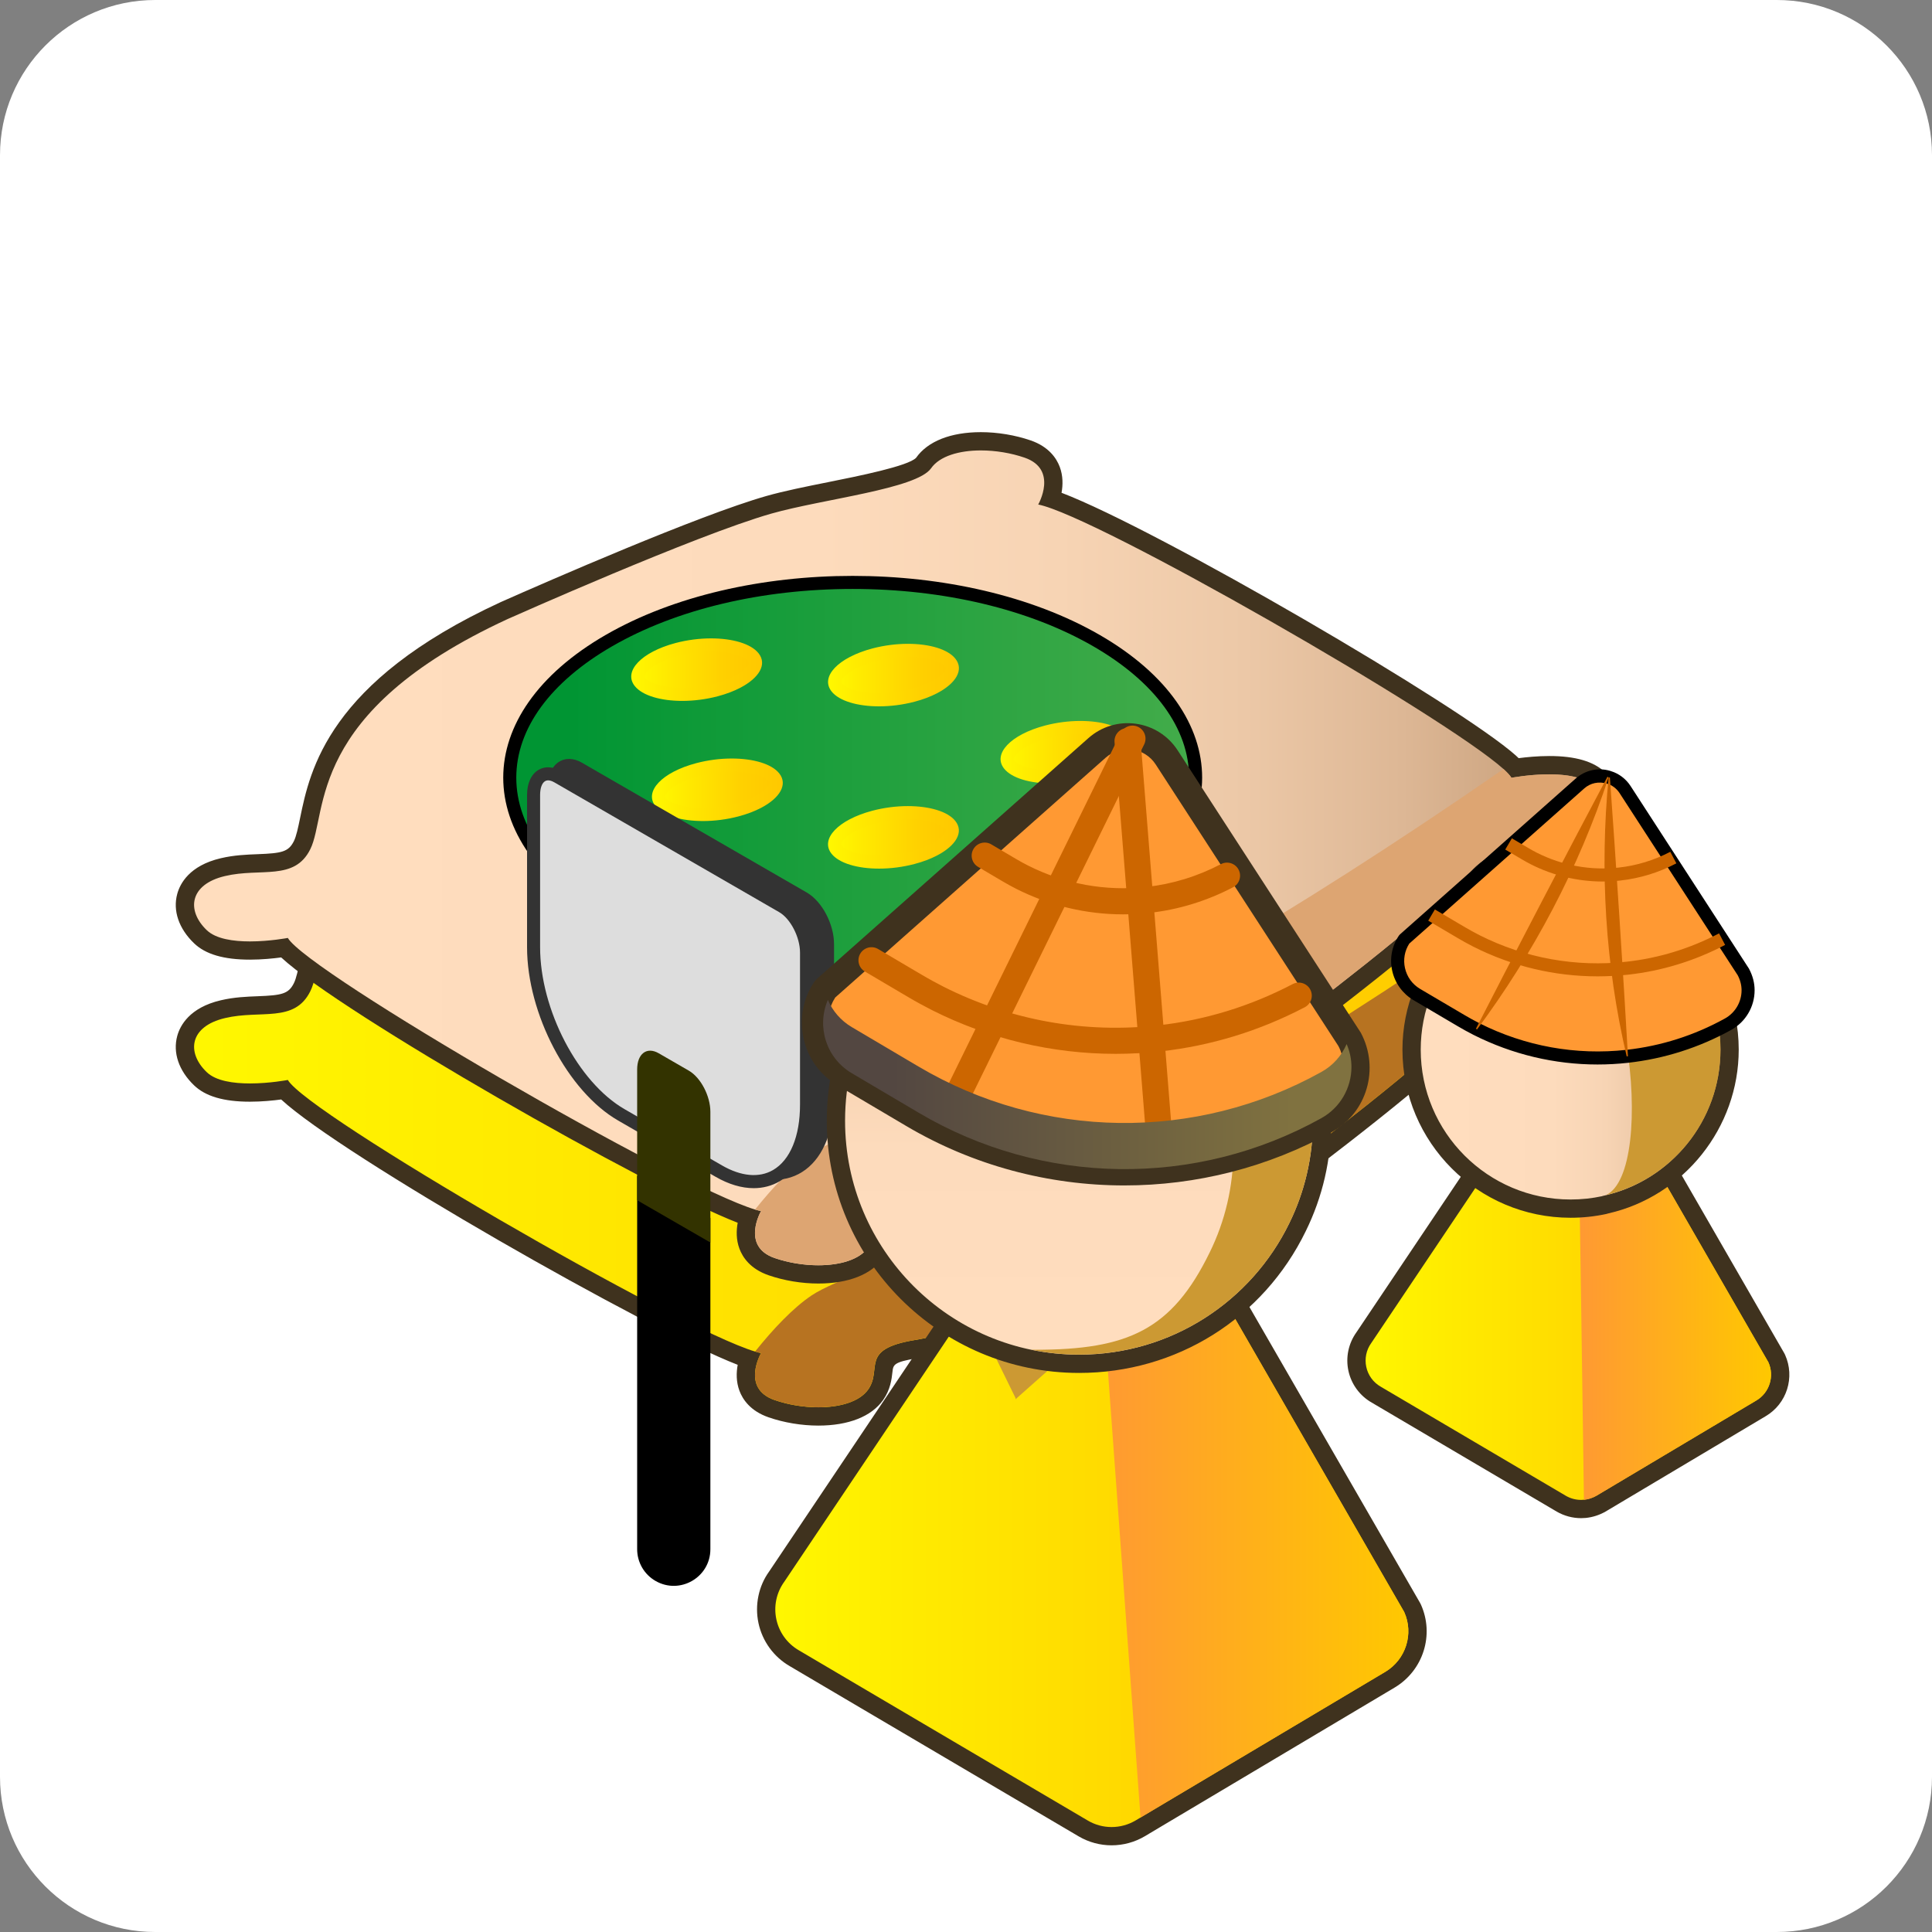 <svg width="148" height="148" viewBox="0 0 148 148" fill="none" xmlns="http://www.w3.org/2000/svg">
<rect x="0" y="0" width="148" height="148" fill="#808080" stroke="none"/>
<g clip-path="url(#clip0_1061_715)">
<path d="M136.113 148H11.887C5.322 148 0 142.678 0 136.113V11.887C0 5.322 5.322 0 11.887 0H136.113C142.678 0 148 5.322 148 11.887V136.113C148 142.678 142.678 148 136.113 148Z" fill="white"/>
<path d="M62.689 108.506C61.486 108.506 60.214 108.295 59.108 107.91C57.968 107.516 57.498 106.814 57.304 106.295C57.011 105.511 57.153 104.694 57.344 104.109C51.455 102.116 25.322 87.264 21.765 83.487C21.223 83.57 20.222 83.696 19.151 83.696C17.359 83.696 16.081 83.339 15.351 82.634C14.374 81.697 13.975 80.569 14.256 79.539C14.428 78.912 15.022 77.788 17.075 77.307C18.027 77.081 18.955 77.046 19.774 77.015C21.567 76.946 22.531 76.853 23.141 75.627C23.37 75.168 23.514 74.471 23.68 73.665C24.458 69.896 25.76 63.589 38.612 57.658L38.734 57.604C42.155 56.088 53.721 51.026 58.9 49.55C60.231 49.172 61.936 48.83 63.586 48.5C66.364 47.943 70.17 47.181 70.753 46.352C71.508 45.278 73.066 44.686 75.143 44.686C76.344 44.686 77.618 44.897 78.728 45.281C79.866 45.676 80.335 46.377 80.529 46.896C80.82 47.677 80.68 48.49 80.491 49.072C86.884 51.223 111.538 65.591 115.645 69.269C115.826 69.437 115.969 69.579 116.083 69.704C116.627 69.621 117.62 69.496 118.684 69.496C120.472 69.496 121.751 69.852 122.484 70.555C123.462 71.498 123.858 72.628 123.574 73.657C123.401 74.283 122.804 75.405 120.75 75.884C119.92 76.078 119.055 76.174 118.218 76.266C116.262 76.482 114.414 76.685 113.213 78.091C110.263 81.547 99.21 89.797 99.105 89.872C83.919 100.822 71.524 103.122 70.16 103.349C67.816 103.74 67.763 104.227 67.673 105.035C67.616 105.546 67.546 106.181 67.087 106.839C66.328 107.915 64.768 108.506 62.689 108.506Z" fill="url(#paint0_linear_1061_715)"/>
<path d="M75.141 45.387C76.261 45.387 77.45 45.582 78.497 45.944C81.08 46.841 79.532 49.531 79.532 49.531C83.898 50.374 110.575 65.671 115.175 69.792C115.474 70.07 115.687 70.294 115.784 70.465C115.784 70.465 117.169 70.198 118.68 70.198C119.94 70.198 121.288 70.383 121.996 71.063C123.544 72.558 123.33 74.564 120.587 75.205C117.854 75.846 114.62 75.365 112.677 77.639C109.806 81 98.811 89.219 98.694 89.305C86.258 98.272 74.868 101.859 70.043 102.659C65.816 103.364 67.62 104.847 66.51 106.438C65.848 107.38 64.343 107.806 62.688 107.806C61.568 107.806 60.38 107.611 59.337 107.249C56.743 106.352 58.302 103.652 58.302 103.652C58.174 103.631 58.014 103.588 57.843 103.535C51.961 101.784 23.555 85.345 22.05 82.73C22.05 82.73 20.662 82.997 19.149 82.997C17.888 82.997 16.541 82.812 15.837 82.132C14.278 80.638 14.503 78.631 17.235 77.99C19.978 77.339 22.551 78.385 23.768 75.94C25.156 73.154 23.362 65.468 38.905 58.294C39.054 58.23 53.284 51.878 59.091 50.224C63.041 49.103 70.214 48.335 71.324 46.755C71.985 45.813 73.487 45.387 75.141 45.387ZM75.141 43.987C72.83 43.987 71.067 44.684 70.178 45.95C69.575 46.587 65.738 47.356 63.446 47.815C61.784 48.148 60.065 48.492 58.708 48.878C53.482 50.367 41.879 55.445 38.447 56.966L38.346 57.011C25.145 63.103 23.745 69.883 22.993 73.525C22.836 74.284 22.701 74.939 22.513 75.316C22.104 76.138 21.591 76.246 19.745 76.316C18.894 76.349 17.929 76.385 16.91 76.627C14.507 77.19 13.791 78.578 13.579 79.355C13.227 80.64 13.697 82.02 14.866 83.141C15.739 83.984 17.14 84.395 19.147 84.395C20.07 84.395 20.944 84.305 21.539 84.225C26.162 88.514 49.598 101.876 56.511 104.551C56.4 105.149 56.388 105.85 56.645 106.54C56.892 107.2 57.479 108.089 58.877 108.573C60.054 108.981 61.407 109.207 62.685 109.207C64.999 109.207 66.763 108.51 67.653 107.244C68.217 106.436 68.305 105.64 68.364 105.113C68.428 104.538 68.449 104.344 70.272 104.041C76.49 103.009 87.88 98.828 99.512 90.441C99.625 90.359 110.749 82.051 113.742 78.547C114.763 77.352 116.398 77.172 118.291 76.963C119.149 76.869 120.036 76.771 120.907 76.567C123.313 76.005 124.032 74.62 124.246 73.845C124.6 72.562 124.135 71.181 122.969 70.055C122.085 69.208 120.684 68.798 118.681 68.798C117.781 68.798 116.927 68.884 116.335 68.962C116.271 68.9 116.203 68.834 116.129 68.766C111.899 64.977 88.718 51.456 81.319 48.632C81.428 48.037 81.439 47.339 81.183 46.653C80.937 45.994 80.351 45.106 78.957 44.622C77.772 44.212 76.418 43.987 75.141 43.987Z" fill="#3F321E"/>
<path d="M65.322 85.411C58.258 85.411 51.624 83.827 46.642 80.951C41.747 78.125 39.051 74.396 39.051 70.454C39.051 66.512 41.747 62.784 46.642 59.957C51.623 57.081 58.257 55.497 65.322 55.497C72.385 55.497 79.019 57.081 84.001 59.957C88.897 62.783 91.593 66.511 91.593 70.454C91.593 74.397 88.897 78.124 84.001 80.951C79.02 83.827 72.386 85.411 65.322 85.411Z" fill="white"/>
<path d="M65.32 55.997C72.298 55.997 78.843 57.557 83.749 60.39C88.483 63.123 91.09 66.697 91.09 70.454C91.09 74.211 88.483 77.784 83.749 80.518C78.842 83.351 72.298 84.911 65.32 84.911C58.342 84.911 51.797 83.351 46.891 80.518C42.157 77.785 39.55 74.211 39.55 70.454C39.55 66.697 42.157 63.124 46.891 60.39C51.798 57.557 58.342 55.997 65.32 55.997ZM65.32 54.997C58.469 54.997 51.618 56.506 46.391 59.524C35.937 65.56 35.937 75.347 46.391 81.383C51.618 84.401 58.469 85.91 65.32 85.91C72.171 85.91 79.022 84.401 84.249 81.383C94.703 75.347 94.703 65.56 84.249 59.524C79.022 56.506 72.171 54.997 65.32 54.997Z" fill="black"/>
<path d="M52.266 64.073C50.75 64.073 49.475 63.699 49.017 63.122C48.857 62.92 48.817 62.719 48.893 62.491C49.089 61.902 50.087 61.096 51.878 60.623C52.716 60.401 53.611 60.284 54.47 60.284C55.986 60.284 57.261 60.658 57.719 61.235C57.861 61.413 57.907 61.588 57.865 61.782C57.772 62.217 57.252 62.719 56.472 63.125C56.005 63.369 55.461 63.574 54.857 63.733C54.019 63.956 53.124 64.073 52.266 64.073Z" fill="white"/>
<path d="M54.47 60.784C56.017 60.784 57.036 61.179 57.327 61.546C57.388 61.623 57.382 61.651 57.377 61.679C57.34 61.851 57.06 62.257 56.242 62.683C55.807 62.91 55.299 63.101 54.73 63.251C53.934 63.462 53.081 63.573 52.266 63.573C50.718 63.573 49.7 63.178 49.409 62.811C49.342 62.726 49.35 62.7 49.368 62.648C49.492 62.276 50.296 61.558 52.006 61.106C52.802 60.896 53.654 60.784 54.47 60.784ZM54.47 59.784C53.597 59.784 52.66 59.899 51.75 60.139C49.131 60.832 47.731 62.306 48.625 63.433C49.208 64.168 50.624 64.573 52.265 64.573C53.138 64.573 54.075 64.458 54.985 64.218C55.64 64.045 56.218 63.823 56.704 63.57C58.161 62.81 58.78 61.77 58.11 60.925C57.527 60.189 56.111 59.784 54.47 59.784Z" fill="black"/>
<path d="M53.852 73.276C52.336 73.276 51.061 72.903 50.603 72.325C50.443 72.122 50.403 71.922 50.479 71.693C50.675 71.104 51.673 70.298 53.464 69.825C54.302 69.603 55.197 69.486 56.056 69.486C57.572 69.486 58.847 69.86 59.305 70.437C59.447 70.615 59.493 70.79 59.451 70.984C59.358 71.419 58.838 71.922 58.058 72.328C57.59 72.572 57.046 72.777 56.443 72.936C55.605 73.159 54.71 73.276 53.852 73.276Z" fill="white"/>
<path d="M56.056 69.987C57.603 69.987 58.622 70.382 58.913 70.749C58.974 70.826 58.968 70.854 58.963 70.882C58.926 71.054 58.646 71.46 57.828 71.886C57.393 72.113 56.885 72.304 56.316 72.454C55.52 72.665 54.667 72.776 53.852 72.776C52.304 72.776 51.286 72.381 50.995 72.014C50.928 71.929 50.936 71.903 50.954 71.851C51.078 71.479 51.882 70.761 53.592 70.309C54.388 70.099 55.24 69.987 56.056 69.987ZM56.056 68.987C55.183 68.987 54.246 69.102 53.336 69.342C50.717 70.035 49.317 71.509 50.211 72.636C50.794 73.371 52.21 73.776 53.851 73.776C54.724 73.776 55.661 73.661 56.571 73.421C57.226 73.248 57.804 73.026 58.29 72.773C59.747 72.013 60.366 70.973 59.696 70.128C59.113 69.392 57.698 68.987 56.056 68.987Z" fill="black"/>
<path d="M67.341 64.49C65.825 64.49 64.549 64.116 64.091 63.539C63.931 63.337 63.891 63.136 63.967 62.908C64.163 62.319 65.161 61.513 66.952 61.04C67.79 60.818 68.685 60.701 69.544 60.701C71.06 60.701 72.335 61.075 72.793 61.652C72.935 61.83 72.981 62.005 72.939 62.199C72.846 62.634 72.326 63.136 71.546 63.542C71.079 63.786 70.536 63.991 69.931 64.151C69.095 64.373 68.198 64.49 67.341 64.49Z" fill="white"/>
<path d="M69.544 61.201C71.092 61.201 72.11 61.596 72.401 61.963C72.462 62.04 72.456 62.068 72.451 62.096C72.414 62.268 72.134 62.674 71.316 63.1C70.881 63.327 70.372 63.518 69.804 63.668C69.008 63.879 68.156 63.99 67.34 63.99C65.792 63.99 64.774 63.595 64.483 63.228C64.416 63.143 64.425 63.117 64.442 63.065C64.566 62.693 65.37 61.975 67.08 61.523C67.876 61.312 68.728 61.201 69.544 61.201ZM69.544 60.201C68.671 60.201 67.734 60.316 66.824 60.556C64.205 61.249 62.806 62.723 63.699 63.85C64.282 64.585 65.698 64.99 67.34 64.99C68.213 64.99 69.15 64.875 70.06 64.635C70.715 64.462 71.293 64.24 71.779 63.987C73.236 63.227 73.855 62.187 73.185 61.342C72.601 60.606 71.186 60.201 69.544 60.201Z" fill="black"/>
<path d="M67.338 76.921C65.823 76.921 64.548 76.547 64.09 75.97C63.93 75.768 63.891 75.567 63.967 75.338C64.162 74.75 65.161 73.944 66.951 73.47C67.789 73.249 68.685 73.132 69.544 73.132C71.06 73.132 72.335 73.505 72.793 74.083C72.935 74.262 72.981 74.436 72.939 74.63C72.846 75.065 72.326 75.568 71.546 75.974C71.075 76.219 70.531 76.424 69.93 76.582C69.093 76.804 68.196 76.921 67.338 76.921Z" fill="white"/>
<path d="M69.544 73.632C71.091 73.632 72.111 74.027 72.401 74.394C72.463 74.471 72.457 74.499 72.451 74.527C72.415 74.699 72.135 75.105 71.317 75.531C70.882 75.758 70.374 75.949 69.805 76.099C69.008 76.31 68.156 76.421 67.341 76.421C65.793 76.421 64.775 76.026 64.484 75.659C64.416 75.574 64.424 75.548 64.442 75.496C64.567 75.124 65.371 74.406 67.081 73.954C67.876 73.743 68.728 73.632 69.544 73.632ZM69.544 72.632C68.671 72.632 67.734 72.747 66.825 72.987C64.206 73.68 62.806 75.154 63.7 76.281C64.282 77.016 65.698 77.421 67.34 77.421C68.213 77.421 69.15 77.306 70.059 77.066C70.715 76.893 71.293 76.671 71.778 76.418C73.236 75.658 73.855 74.618 73.184 73.773C72.602 73.037 71.186 72.632 69.544 72.632Z" fill="black"/>
<path d="M80.554 70.398C79.038 70.398 77.763 70.025 77.305 69.447C77.145 69.245 77.106 69.044 77.182 68.815C77.377 68.227 78.376 67.421 80.166 66.947C81.004 66.725 81.9 66.608 82.759 66.608C84.275 66.608 85.55 66.982 86.008 67.559C86.15 67.738 86.196 67.912 86.154 68.106C86.061 68.541 85.541 69.043 84.761 69.45C84.292 69.694 83.748 69.899 83.145 70.058C82.308 70.281 81.412 70.398 80.554 70.398Z" fill="white"/>
<path d="M82.76 67.109C84.308 67.109 85.326 67.504 85.617 67.871C85.678 67.948 85.672 67.976 85.667 68.004C85.63 68.176 85.35 68.582 84.532 69.008C84.097 69.235 83.589 69.426 83.02 69.576C82.224 69.787 81.372 69.898 80.556 69.898C79.008 69.898 77.99 69.503 77.699 69.136C77.632 69.051 77.64 69.025 77.658 68.973C77.782 68.601 78.586 67.883 80.296 67.431C81.091 67.22 81.944 67.109 82.76 67.109ZM82.759 66.109C81.886 66.109 80.949 66.224 80.039 66.464C77.42 67.157 76.021 68.631 76.914 69.758C77.497 70.493 78.913 70.898 80.554 70.898C81.427 70.898 82.364 70.783 83.274 70.543C83.929 70.37 84.507 70.148 84.993 69.895C86.45 69.135 87.069 68.095 86.399 67.25C85.817 66.514 84.401 66.109 82.759 66.109Z" fill="black"/>
<path d="M52.528 82.147C51.012 82.147 49.736 81.774 49.278 81.197C49.118 80.995 49.078 80.794 49.154 80.565C49.349 79.977 50.348 79.171 52.139 78.698C52.977 78.476 53.873 78.359 54.732 78.359C56.247 78.359 57.522 78.732 57.98 79.309C58.122 79.488 58.168 79.662 58.126 79.857C58.033 80.293 57.513 80.795 56.733 81.201C56.264 81.445 55.72 81.65 55.118 81.809C54.282 82.031 53.386 82.147 52.528 82.147Z" fill="white"/>
<path d="M54.733 78.859C56.28 78.859 57.299 79.254 57.59 79.621C57.651 79.698 57.645 79.726 57.64 79.754C57.603 79.926 57.323 80.332 56.505 80.758C56.07 80.985 55.562 81.176 54.993 81.326C54.197 81.537 53.344 81.648 52.529 81.648C50.981 81.648 49.963 81.253 49.672 80.886C49.605 80.801 49.613 80.775 49.631 80.723C49.755 80.351 50.559 79.633 52.269 79.181C53.065 78.971 53.917 78.859 54.733 78.859ZM54.732 77.859C53.859 77.859 52.922 77.974 52.012 78.214C49.393 78.907 47.993 80.381 48.887 81.508C49.47 82.243 50.886 82.648 52.527 82.648C53.4 82.648 54.337 82.533 55.247 82.293C55.902 82.12 56.48 81.898 56.966 81.645C58.423 80.885 59.042 79.845 58.372 79C57.79 78.264 56.374 77.859 54.732 77.859Z" fill="black"/>
<path d="M78.433 82.215C76.918 82.215 75.643 81.842 75.185 81.264C75.025 81.062 74.985 80.861 75.061 80.632C75.256 80.044 76.255 79.238 78.046 78.765C78.884 78.543 79.78 78.426 80.639 78.426C82.154 78.426 83.429 78.8 83.887 79.377C84.029 79.556 84.075 79.73 84.033 79.925C83.941 80.36 83.42 80.862 82.64 81.268C82.174 81.511 81.631 81.716 81.025 81.876C80.187 82.098 79.291 82.215 78.433 82.215Z" fill="white"/>
<path d="M80.638 78.926C82.186 78.926 83.204 79.321 83.495 79.688C83.556 79.765 83.55 79.793 83.545 79.821C83.508 79.993 83.228 80.399 82.41 80.825C81.975 81.052 81.467 81.243 80.898 81.393C80.102 81.604 79.25 81.715 78.434 81.715C76.886 81.715 75.868 81.32 75.577 80.953C75.51 80.868 75.518 80.842 75.536 80.79C75.66 80.418 76.464 79.7 78.174 79.248C78.97 79.037 79.822 78.926 80.638 78.926ZM80.638 77.926C79.765 77.926 78.828 78.041 77.918 78.281C75.299 78.974 73.9 80.448 74.793 81.575C75.376 82.31 76.792 82.715 78.433 82.715C79.306 82.715 80.243 82.6 81.153 82.36C81.808 82.187 82.386 81.965 82.872 81.712C84.329 80.952 84.948 79.912 84.278 79.067C83.695 78.331 82.279 77.926 80.638 77.926Z" fill="black"/>
<path d="M120.586 75.203C117.853 75.844 114.619 75.363 112.676 77.637C109.804 81 98.809 89.219 98.692 89.305C86.257 98.272 74.867 101.859 70.041 102.659C65.814 103.364 67.618 104.847 66.508 106.438C65.398 108.018 61.919 108.146 59.336 107.249C56.742 106.352 58.3 103.652 58.3 103.652C58.172 103.631 58.013 103.588 57.842 103.535C59.218 101.816 60.745 100.194 62.175 99.233C65.763 96.842 81.031 93.407 115.176 69.792C115.475 70.07 115.688 70.294 115.784 70.465C115.784 70.465 120.438 69.568 121.997 71.063C123.543 72.556 123.329 74.563 120.586 75.203Z" fill="#B77321"/>
<path d="M62.689 97.625C61.486 97.625 60.214 97.413 59.108 97.029C57.968 96.635 57.499 95.933 57.304 95.414C57.011 94.63 57.153 93.813 57.344 93.228C51.454 91.234 25.321 76.381 21.765 72.605C21.223 72.688 20.222 72.814 19.15 72.814C17.359 72.814 16.081 72.457 15.351 71.752C14.374 70.816 13.975 69.688 14.256 68.658C14.428 68.031 15.022 66.907 17.075 66.425C18.027 66.199 18.955 66.164 19.774 66.133C21.567 66.064 22.531 65.971 23.141 64.745C23.37 64.287 23.514 63.59 23.68 62.783C24.458 59.014 25.76 52.707 38.612 46.776L38.734 46.722C42.155 45.206 53.721 40.144 58.9 38.668C60.23 38.291 61.935 37.949 63.584 37.619C66.363 37.062 70.169 36.3 70.753 35.47C71.508 34.396 73.066 33.804 75.143 33.804C76.344 33.804 77.618 34.015 78.728 34.399C79.866 34.794 80.334 35.495 80.529 36.013C80.82 36.794 80.68 37.607 80.491 38.189C86.884 40.34 111.539 54.709 115.645 58.387C115.826 58.555 115.969 58.696 116.083 58.822C116.627 58.739 117.619 58.614 118.683 58.614C120.472 58.614 121.75 58.97 122.484 59.673C123.462 60.616 123.858 61.746 123.574 62.775C123.401 63.401 122.804 64.523 120.75 65.003C119.92 65.198 119.055 65.293 118.217 65.385C116.262 65.6 114.414 65.804 113.213 67.21C110.258 70.672 99.215 78.912 99.109 78.99C83.918 89.942 71.523 92.242 70.158 92.469C67.814 92.86 67.761 93.347 67.671 94.155C67.614 94.665 67.544 95.301 67.085 95.958C66.328 97.033 64.768 97.625 62.689 97.625Z" fill="url(#paint1_linear_1061_715)"/>
<path d="M75.141 34.505C76.261 34.505 77.45 34.7 78.497 35.062C81.08 35.959 79.532 38.649 79.532 38.649C83.898 39.492 110.575 54.789 115.175 58.91C115.474 59.188 115.687 59.412 115.784 59.583C115.784 59.583 117.169 59.316 118.68 59.316C119.94 59.316 121.288 59.501 121.996 60.181C123.544 61.676 123.33 63.682 120.587 64.323C117.854 64.964 114.62 64.483 112.677 66.757C109.805 70.12 98.81 78.339 98.693 78.425C86.257 87.392 74.867 90.979 70.042 91.779C65.815 92.484 67.619 93.967 66.509 95.558C65.847 96.5 64.342 96.926 62.687 96.926C61.567 96.926 60.379 96.731 59.336 96.369C56.742 95.472 58.301 92.772 58.301 92.772C58.173 92.751 58.013 92.708 57.842 92.655C51.96 90.904 23.554 74.465 22.049 71.85C22.049 71.85 20.661 72.117 19.148 72.117C17.887 72.117 16.54 71.932 15.836 71.252C14.277 69.758 14.502 67.751 17.234 67.11C19.977 66.459 22.55 67.505 23.767 65.06C25.155 62.274 23.361 54.588 38.904 47.414C39.053 47.35 53.283 40.998 59.09 39.344C63.04 38.223 70.213 37.455 71.323 35.875C71.985 34.931 73.487 34.505 75.141 34.505ZM75.141 33.105C72.83 33.105 71.067 33.802 70.178 35.068C69.575 35.705 65.738 36.474 63.446 36.933C61.784 37.266 60.065 37.61 58.708 37.996C53.482 39.485 41.879 44.563 38.447 46.084L38.346 46.129C25.145 52.221 23.745 59.001 22.993 62.643C22.836 63.402 22.701 64.057 22.513 64.434C22.104 65.256 21.591 65.364 19.745 65.434C18.894 65.467 17.929 65.503 16.91 65.745C14.507 66.308 13.791 67.696 13.579 68.473C13.227 69.758 13.697 71.138 14.866 72.259C15.739 73.102 17.14 73.513 19.147 73.513C20.07 73.513 20.944 73.423 21.539 73.343C26.162 77.632 49.598 90.994 56.511 93.669C56.4 94.267 56.388 94.968 56.645 95.658C56.892 96.318 57.479 97.207 58.877 97.69C60.054 98.098 61.407 98.324 62.686 98.324C65 98.324 66.764 97.627 67.654 96.361C68.218 95.553 68.306 94.757 68.365 94.23C68.429 93.655 68.45 93.461 70.273 93.158C76.491 92.126 87.881 87.945 99.513 79.558C99.626 79.476 110.75 71.168 113.743 67.664C114.764 66.469 116.399 66.289 118.292 66.08C119.15 65.986 120.037 65.888 120.908 65.684C123.314 65.122 124.033 63.737 124.247 62.962C124.601 61.679 124.136 60.298 122.97 59.172C122.086 58.325 120.685 57.915 118.681 57.915C117.781 57.915 116.928 58.001 116.335 58.079C116.271 58.017 116.203 57.951 116.129 57.883C111.899 54.094 88.718 40.573 81.319 37.749C81.428 37.154 81.439 36.456 81.183 35.77C80.937 35.111 80.351 34.223 78.957 33.739C77.772 33.331 76.418 33.105 75.141 33.105Z" fill="#3F321E"/>
<path d="M65.322 74.53C58.258 74.53 51.624 72.946 46.642 70.07C41.747 67.244 39.051 63.516 39.051 59.573C39.051 55.631 41.747 51.903 46.642 49.076C51.623 46.2 58.257 44.616 65.322 44.616C72.385 44.616 79.019 46.2 84.001 49.076C88.897 51.902 91.593 55.63 91.593 59.573C91.593 63.516 88.897 67.243 84.001 70.07C79.02 72.946 72.386 74.53 65.322 74.53Z" fill="url(#paint2_linear_1061_715)"/>
<path d="M65.32 45.116C72.298 45.116 78.843 46.676 83.749 49.509C88.483 52.242 91.09 55.816 91.09 59.573C91.09 63.33 88.483 66.903 83.749 69.637C78.842 72.47 72.298 74.03 65.32 74.03C58.342 74.03 51.797 72.47 46.891 69.637C42.157 66.904 39.55 63.33 39.55 59.573C39.55 55.816 42.157 52.243 46.891 49.509C51.798 46.676 58.342 45.116 65.32 45.116ZM65.32 44.116C58.469 44.116 51.618 45.625 46.391 48.643C35.937 54.679 35.937 64.466 46.391 70.502C51.618 73.52 58.469 75.029 65.32 75.029C72.171 75.029 79.022 73.52 84.249 70.502C94.703 64.466 94.703 54.679 84.249 48.643C79.022 45.625 72.171 44.116 65.32 44.116Z" fill="black"/>
<path d="M52.266 53.192C50.75 53.192 49.475 52.818 49.017 52.241C48.857 52.038 48.817 51.838 48.893 51.61C49.088 51.022 50.087 50.215 51.878 49.742C52.715 49.52 53.611 49.403 54.47 49.403C55.986 49.403 57.261 49.777 57.719 50.354C57.861 50.533 57.907 50.707 57.865 50.902C57.772 51.337 57.252 51.839 56.472 52.245C56.005 52.489 55.461 52.693 54.857 52.853C54.02 53.075 53.124 53.192 52.266 53.192Z" fill="url(#paint3_linear_1061_715)"/>
<path d="M54.47 49.903C56.017 49.903 57.036 50.298 57.327 50.665C57.388 50.742 57.382 50.77 57.377 50.798C57.34 50.97 57.06 51.376 56.242 51.802C55.807 52.029 55.299 52.22 54.73 52.37C53.934 52.581 53.081 52.692 52.266 52.692C50.718 52.692 49.7 52.297 49.409 51.93C49.342 51.845 49.35 51.819 49.368 51.767C49.492 51.395 50.296 50.677 52.006 50.225C52.802 50.014 53.654 49.903 54.47 49.903ZM54.47 48.903C53.597 48.903 52.66 49.018 51.75 49.258C49.131 49.951 47.731 51.425 48.625 52.552C49.208 53.287 50.624 53.692 52.265 53.692C53.138 53.692 54.075 53.577 54.985 53.337C55.64 53.164 56.218 52.942 56.704 52.689C58.161 51.929 58.78 50.889 58.11 50.044C57.527 49.308 56.111 48.903 54.47 48.903Z" fill="url(#paint4_linear_1061_715)"/>
<path d="M53.852 62.396C52.336 62.396 51.061 62.022 50.603 61.445C50.443 61.242 50.403 61.042 50.479 60.814C50.674 60.226 51.673 59.419 53.464 58.946C54.301 58.724 55.197 58.607 56.056 58.607C57.572 58.607 58.847 58.981 59.305 59.558C59.447 59.737 59.493 59.911 59.451 60.106C59.358 60.541 58.838 61.043 58.058 61.449C57.592 61.693 57.048 61.897 56.443 62.057C55.606 62.278 54.71 62.396 53.852 62.396Z" fill="url(#paint5_linear_1061_715)"/>
<path d="M56.056 59.106C57.603 59.106 58.622 59.501 58.913 59.868C58.974 59.945 58.968 59.973 58.963 60.001C58.926 60.173 58.646 60.579 57.828 61.005C57.393 61.232 56.885 61.423 56.316 61.573C55.52 61.784 54.667 61.895 53.852 61.895C52.304 61.895 51.286 61.5 50.995 61.133C50.928 61.048 50.936 61.022 50.954 60.97C51.078 60.598 51.882 59.88 53.592 59.428C54.388 59.218 55.24 59.106 56.056 59.106ZM56.056 58.106C55.183 58.106 54.246 58.221 53.336 58.461C50.717 59.154 49.317 60.628 50.211 61.755C50.794 62.49 52.21 62.895 53.851 62.895C54.724 62.895 55.661 62.78 56.571 62.54C57.226 62.367 57.804 62.145 58.29 61.892C59.747 61.132 60.366 60.092 59.696 59.247C59.113 58.511 57.698 58.106 56.056 58.106Z" fill="url(#paint6_linear_1061_715)"/>
<path d="M67.344 53.609C65.828 53.609 64.553 53.235 64.095 52.658C63.935 52.455 63.895 52.255 63.971 52.027C64.166 51.439 65.165 50.632 66.956 50.159C67.793 49.937 68.689 49.82 69.548 49.82C71.064 49.82 72.339 50.194 72.797 50.771C72.939 50.95 72.985 51.124 72.943 51.319C72.85 51.754 72.33 52.256 71.55 52.662C71.083 52.906 70.539 53.11 69.935 53.27C69.099 53.492 68.202 53.609 67.344 53.609Z" fill="url(#paint7_linear_1061_715)"/>
<path d="M69.548 50.32C71.095 50.32 72.114 50.715 72.405 51.082C72.466 51.159 72.46 51.187 72.455 51.215C72.418 51.387 72.138 51.793 71.32 52.219C70.885 52.446 70.376 52.637 69.808 52.787C69.012 52.998 68.159 53.109 67.344 53.109C65.796 53.109 64.778 52.714 64.487 52.347C64.42 52.262 64.429 52.236 64.446 52.184C64.57 51.812 65.374 51.094 67.084 50.642C67.88 50.431 68.732 50.32 69.548 50.32ZM69.548 49.32C68.675 49.32 67.738 49.435 66.828 49.675C64.209 50.368 62.81 51.842 63.703 52.969C64.286 53.704 65.702 54.109 67.343 54.109C68.216 54.109 69.153 53.994 70.063 53.754C70.718 53.581 71.296 53.359 71.782 53.106C73.239 52.346 73.858 51.306 73.188 50.461C72.605 49.725 71.19 49.32 69.548 49.32Z" fill="url(#paint8_linear_1061_715)"/>
<path d="M67.34 66.04C65.824 66.04 64.548 65.666 64.09 65.089C63.93 64.887 63.891 64.686 63.967 64.457C64.162 63.869 65.161 63.063 66.951 62.59C67.789 62.368 68.685 62.251 69.544 62.251C71.06 62.251 72.335 62.625 72.793 63.202C72.935 63.38 72.981 63.554 72.939 63.749C72.846 64.184 72.326 64.686 71.546 65.093C71.077 65.337 70.533 65.542 69.93 65.702C69.094 65.922 68.197 66.04 67.34 66.04Z" fill="url(#paint9_linear_1061_715)"/>
<path d="M69.544 62.751C71.091 62.751 72.111 63.146 72.401 63.513C72.463 63.59 72.457 63.618 72.451 63.646C72.415 63.818 72.135 64.224 71.317 64.65C70.882 64.877 70.374 65.068 69.805 65.218C69.008 65.429 68.156 65.54 67.341 65.54C65.793 65.54 64.775 65.145 64.484 64.778C64.416 64.693 64.424 64.667 64.442 64.615C64.567 64.243 65.371 63.525 67.081 63.073C67.876 62.862 68.728 62.751 69.544 62.751ZM69.544 61.751C68.671 61.751 67.734 61.866 66.825 62.106C64.206 62.799 62.806 64.273 63.7 65.4C64.282 66.135 65.698 66.54 67.34 66.54C68.213 66.54 69.15 66.425 70.059 66.185C70.715 66.012 71.293 65.79 71.778 65.537C73.236 64.777 73.855 63.737 73.184 62.892C72.602 62.156 71.186 61.751 69.544 61.751Z" fill="url(#paint10_linear_1061_715)"/>
<path d="M80.558 59.517C79.042 59.517 77.767 59.143 77.309 58.566C77.149 58.364 77.11 58.163 77.186 57.934C77.381 57.346 78.38 56.54 80.17 56.066C81.008 55.845 81.904 55.728 82.763 55.728C84.279 55.728 85.554 56.101 86.012 56.679C86.154 56.858 86.2 57.032 86.158 57.226C86.065 57.661 85.545 58.163 84.765 58.57C84.296 58.815 83.752 59.019 83.149 59.178C82.312 59.4 81.416 59.517 80.558 59.517Z" fill="url(#paint11_linear_1061_715)"/>
<path d="M82.764 56.228C84.311 56.228 85.33 56.623 85.621 56.99C85.682 57.067 85.676 57.095 85.671 57.123C85.634 57.295 85.354 57.701 84.536 58.127C84.101 58.354 83.593 58.545 83.024 58.695C82.228 58.906 81.376 59.017 80.56 59.017C79.012 59.017 77.994 58.622 77.703 58.255C77.636 58.17 77.644 58.144 77.662 58.092C77.786 57.72 78.59 57.002 80.3 56.55C81.095 56.339 81.948 56.228 82.764 56.228ZM82.763 55.228C81.89 55.228 80.953 55.343 80.043 55.583C77.424 56.276 76.025 57.75 76.918 58.877C77.501 59.612 78.917 60.017 80.558 60.017C81.431 60.017 82.368 59.902 83.278 59.662C83.933 59.489 84.511 59.267 84.997 59.014C86.454 58.254 87.073 57.214 86.403 56.369C85.821 55.633 84.405 55.228 82.763 55.228Z" fill="url(#paint12_linear_1061_715)"/>
<path d="M52.531 71.267C51.015 71.267 49.74 70.893 49.282 70.316C49.122 70.114 49.082 69.913 49.158 69.685C49.353 69.097 50.352 68.29 52.143 67.817C52.98 67.596 53.876 67.479 54.734 67.479C56.25 67.479 57.526 67.853 57.984 68.43C58.126 68.608 58.172 68.783 58.13 68.977C58.037 69.412 57.517 69.914 56.737 70.32C56.27 70.564 55.726 70.769 55.122 70.928C54.285 71.15 53.39 71.267 52.531 71.267Z" fill="url(#paint13_linear_1061_715)"/>
<path d="M54.737 67.978C56.284 67.978 57.303 68.373 57.594 68.74C57.655 68.817 57.649 68.845 57.644 68.873C57.607 69.045 57.327 69.451 56.509 69.877C56.074 70.104 55.566 70.295 54.997 70.445C54.201 70.656 53.348 70.767 52.533 70.767C50.985 70.767 49.967 70.372 49.676 70.005C49.609 69.92 49.617 69.894 49.635 69.842C49.759 69.47 50.563 68.752 52.273 68.3C53.069 68.089 53.921 67.978 54.737 67.978ZM54.736 66.978C53.863 66.978 52.926 67.093 52.016 67.333C49.397 68.026 47.997 69.5 48.891 70.627C49.474 71.362 50.89 71.767 52.531 71.767C53.404 71.767 54.341 71.652 55.251 71.412C55.906 71.239 56.484 71.017 56.97 70.764C58.427 70.004 59.046 68.964 58.376 68.119C57.794 67.383 56.378 66.978 54.736 66.978Z" fill="url(#paint14_linear_1061_715)"/>
<path d="M78.433 71.334C76.918 71.334 75.643 70.96 75.185 70.383C75.025 70.18 74.985 69.98 75.061 69.752C75.256 69.164 76.255 68.357 78.046 67.884C78.883 67.662 79.779 67.545 80.638 67.545C82.154 67.545 83.429 67.919 83.887 68.496C84.029 68.675 84.075 68.849 84.033 69.044C83.94 69.479 83.42 69.981 82.64 70.387C82.175 70.63 81.631 70.835 81.025 70.995C80.187 71.217 79.291 71.334 78.433 71.334Z" fill="url(#paint15_linear_1061_715)"/>
<path d="M80.638 68.045C82.186 68.045 83.204 68.44 83.495 68.807C83.556 68.884 83.55 68.912 83.545 68.94C83.508 69.112 83.228 69.518 82.41 69.944C81.975 70.171 81.467 70.362 80.898 70.512C80.102 70.723 79.25 70.834 78.434 70.834C76.886 70.834 75.868 70.439 75.577 70.072C75.51 69.987 75.518 69.961 75.536 69.909C75.66 69.537 76.464 68.819 78.174 68.367C78.97 68.156 79.822 68.045 80.638 68.045ZM80.638 67.045C79.765 67.045 78.828 67.16 77.918 67.4C75.299 68.093 73.9 69.567 74.793 70.694C75.376 71.429 76.792 71.834 78.433 71.834C79.306 71.834 80.243 71.719 81.153 71.479C81.808 71.306 82.386 71.084 82.872 70.831C84.329 70.071 84.948 69.031 84.278 68.186C83.695 67.45 82.279 67.045 80.638 67.045Z" fill="url(#paint16_linear_1061_715)"/>
<path d="M120.586 64.322C117.853 64.963 114.619 64.482 112.676 66.756C109.804 70.119 98.809 78.338 98.692 78.424C86.257 87.391 74.867 90.978 70.041 91.778C65.814 92.483 67.618 93.966 66.508 95.557C65.398 97.137 61.919 97.265 59.336 96.368C56.742 95.471 58.3 92.771 58.3 92.771C58.172 92.75 58.013 92.707 57.842 92.654C59.218 90.935 60.745 89.313 62.175 88.352C65.763 85.961 81.031 82.526 115.176 58.911C115.475 59.189 115.688 59.413 115.784 59.584C115.784 59.584 120.438 58.687 121.997 60.182C123.543 61.675 123.329 63.682 120.586 64.322Z" fill="#DDA572"/>
<path d="M56.67 89.071L49.202 84.759C45.489 82.616 42.48 76.867 42.48 71.918V60.253C42.48 58.894 43.306 58.27 44.325 58.858L61.545 68.8C62.565 69.388 63.391 70.967 63.391 72.325V83.99C63.391 88.939 60.382 91.214 56.67 89.071Z" fill="#333333" stroke="#333333" stroke-miterlimit="10"/>
<path d="M55.065 89.713L47.596 85.401C43.884 83.258 40.875 77.509 40.875 72.56V60.895C40.875 59.536 41.701 58.912 42.72 59.5L59.94 69.442C60.959 70.03 61.785 71.609 61.785 72.967V84.632C61.786 89.581 58.777 91.856 55.065 89.713Z" fill="#DDDDDD"/>
<path d="M57.737 91.019C56.814 91.019 55.821 90.727 54.815 90.146L47.346 85.834C43.502 83.616 40.375 77.661 40.375 72.561V60.895C40.375 59.998 40.698 59.296 41.263 58.97C41.759 58.684 42.364 58.718 42.97 59.067L60.191 69.009C61.366 69.688 62.286 71.426 62.286 72.967V84.631C62.286 87.416 61.348 89.555 59.713 90.499C59.113 90.847 58.446 91.019 57.737 91.019ZM55.315 89.28C56.768 90.119 58.153 90.247 59.212 89.634C60.529 88.873 61.285 87.05 61.285 84.632V72.968C61.285 71.791 60.555 70.375 59.69 69.876L42.469 59.934C42.306 59.839 41.998 59.701 41.762 59.836C41.519 59.976 41.374 60.372 41.374 60.895V72.56C41.374 77.342 44.276 82.909 47.845 84.968L55.315 89.28Z" fill="#333333"/>
<path d="M50.211 121.104C49.343 120.603 48.809 119.677 48.809 118.675V90.064L54.418 93.302V118.675C54.418 120.834 52.081 122.184 50.211 121.104Z" fill="black"/>
<path d="M54.418 95.182L48.809 91.944V81.933C48.809 80.717 49.548 80.159 50.46 80.685L52.767 82.017C53.679 82.543 54.418 83.956 54.418 85.171V95.182Z" fill="#333300"/>
<path d="M85.153 140.66C84.399 140.66 83.656 140.46 83.005 140.081L60.852 127.028C59.8 126.423 59.045 125.388 58.791 124.195C58.535 123 58.8 121.747 59.517 120.756L75.862 96.402C76.694 95.274 77.995 94.616 79.36 94.616C79.447 94.616 84.192 94.746 84.192 94.746L89.66 94.882C91.278 94.987 92.68 95.958 93.343 97.416L108.178 123.138C109.11 125.192 108.368 127.543 106.487 128.668L87.362 140.052C86.691 140.45 85.928 140.66 85.153 140.66Z" fill="url(#paint17_linear_1061_715)"/>
<path d="M79.359 95.316C79.432 95.316 79.505 95.318 79.578 95.323L84.171 95.446L89.641 95.582C90.975 95.668 92.148 96.483 92.703 97.706L107.569 123.487C108.322 125.154 107.692 127.129 106.124 128.068L87.369 139.23L86.999 139.452C86.429 139.79 85.79 139.96 85.151 139.96C84.53 139.96 83.91 139.799 83.356 139.477L75.157 134.649L66.712 129.673L61.205 126.426C59.341 125.352 58.822 122.907 60.081 121.166L76.441 96.793C77.127 95.863 78.206 95.316 79.359 95.316ZM79.359 93.916C77.771 93.916 76.26 94.68 75.315 95.961C75.303 95.978 75.291 95.995 75.279 96.012L58.919 120.385C58.114 121.497 57.806 122.953 58.104 124.342C58.401 125.728 59.276 126.93 60.507 127.639L66.002 130.879L74.448 135.855L82.647 140.683C83.409 141.127 84.273 141.36 85.152 141.36C86.052 141.36 86.938 141.117 87.714 140.656L88.09 140.43L106.841 129.271C109.031 127.96 109.892 125.227 108.846 122.911C108.827 122.869 108.806 122.828 108.783 122.788L93.947 97.061C93.165 95.403 91.556 94.304 89.731 94.186C89.712 94.185 89.694 94.184 89.675 94.183L84.205 94.047L79.615 93.924C79.561 93.919 79.46 93.916 79.359 93.916Z" fill="#3F321E"/>
<path d="M106.126 128.068L87.37 139.23L84.172 95.447L89.642 95.583C90.976 95.669 92.149 96.484 92.704 97.707L107.57 123.488C108.324 125.154 107.694 127.129 106.126 128.068Z" fill="url(#paint18_linear_1061_715)"/>
<path d="M81.968 103.486L77.88 107.112L77.826 107.194L77.772 107.049L73.684 98.704L81.968 103.486Z" fill="#CC9933"/>
<path d="M82.662 104.473C72.391 104.473 64.035 96.123 64.035 85.86C64.035 84.328 64.216 82.836 64.571 81.425C66.61 73.071 74.05 67.233 82.662 67.233C92.926 67.233 101.275 75.589 101.275 85.859C101.275 88.728 100.642 91.47 99.394 94.008C96.254 100.462 89.842 104.473 82.662 104.473Z" fill="url(#paint19_linear_1061_715)"/>
<path d="M82.663 67.933C92.563 67.933 100.576 75.959 100.576 85.859C100.576 88.671 99.929 91.337 98.767 93.7C95.863 99.667 89.751 103.772 82.662 103.772C72.762 103.772 64.736 95.759 64.736 85.859C64.736 84.394 64.908 82.955 65.251 81.595C67.165 73.755 74.227 67.933 82.663 67.933ZM82.663 66.533C73.728 66.533 66.009 72.59 63.891 81.264C63.524 82.719 63.336 84.268 63.336 85.86C63.336 96.509 72.006 105.173 82.662 105.173C90.112 105.173 96.765 101.012 100.026 94.314C101.319 91.684 101.976 88.838 101.976 85.86C101.976 75.203 93.312 66.533 82.663 66.533Z" fill="#3F321E"/>
<path d="M100.575 85.857C100.575 88.669 99.93 91.341 98.766 93.703C95.868 99.669 89.754 103.77 82.662 103.77C81.404 103.77 80.168 103.638 78.981 103.389C79.09 103.397 79.191 103.397 79.299 103.397C86.382 103.397 89.769 101.895 92.674 95.929C93.84 93.56 94.484 90.895 94.484 88.083C94.484 79.461 91.129 69.66 83.019 67.944C92.76 68.13 100.575 76.077 100.575 85.857Z" fill="#CC9933"/>
<path d="M89.368 58.016C88.186 56.194 85.661 55.851 84.036 57.292L63.215 75.756C61.727 77.949 62.397 80.942 64.678 82.291L69.93 85.397C79.655 91.148 91.7 91.311 101.577 85.824C103.763 84.609 104.576 81.869 103.407 79.659L89.368 58.016Z" fill="#FF9933"/>
<path d="M86.132 90.81C80.339 90.81 74.549 89.289 69.423 86.257L64.171 83.152C62.828 82.358 61.901 81.083 61.56 79.56C61.219 78.038 61.513 76.487 62.389 75.195L62.554 75.008L83.375 56.544C84.366 55.664 85.681 55.259 87.005 55.44C88.319 55.619 89.487 56.359 90.209 57.472L104.247 79.115C105.706 81.862 104.706 85.23 102.063 86.698C97.126 89.441 91.627 90.81 86.132 90.81ZM63.979 76.416C63.466 77.226 63.3 78.183 63.511 79.122C63.73 80.101 64.325 80.92 65.188 81.431L70.44 84.536C79.821 90.083 91.565 90.242 101.092 84.949C102.789 84.006 103.432 81.842 102.524 80.126L88.531 58.56C88.127 57.936 87.472 57.521 86.735 57.421C86.003 57.32 85.257 57.546 84.701 58.04L63.979 76.416Z" fill="#3F321E"/>
<path d="M85.46 80.729C80.584 80.729 75.772 79.587 71.369 77.367C70.765 77.056 70.168 76.734 69.57 76.379L66.254 74.423C65.778 74.143 65.62 73.529 65.9 73.054C66.18 72.577 66.794 72.419 67.269 72.7L70.588 74.658C71.153 74.994 71.715 75.297 72.276 75.585C77.364 78.151 83.043 79.18 88.699 78.55C92.299 78.152 95.772 77.087 99.025 75.386C99.515 75.127 100.119 75.319 100.375 75.808C100.631 76.297 100.442 76.902 99.953 77.158C96.478 78.975 92.766 80.113 88.92 80.539C87.766 80.665 86.611 80.729 85.46 80.729Z" fill="#CC6600"/>
<path d="M86.039 70.044C83.207 70.044 80.411 69.381 77.853 68.091C77.5 67.91 77.154 67.722 76.806 67.516L74.926 66.407C74.45 66.127 74.292 65.513 74.572 65.038C74.852 64.562 75.467 64.402 75.941 64.684L77.824 65.794C78.137 65.98 78.447 66.148 78.759 66.307C81.569 67.724 84.706 68.288 87.828 67.944C89.816 67.724 91.734 67.135 93.531 66.195C94.022 65.94 94.625 66.129 94.881 66.618C95.137 67.107 94.948 67.711 94.459 67.968C92.44 69.024 90.284 69.684 88.049 69.932C87.379 70.007 86.708 70.044 86.039 70.044Z" fill="#CC6600"/>
<path d="M88.807 88.169C88.29 88.169 87.853 87.773 87.811 87.249L85.378 56.852C85.334 56.302 85.745 55.82 86.295 55.776C86.857 55.726 87.328 56.143 87.372 56.693L89.805 87.089C89.849 87.64 89.438 88.122 88.888 88.166C88.86 88.168 88.833 88.169 88.807 88.169Z" fill="#CC6600"/>
<path d="M73.045 85.519C72.898 85.519 72.747 85.487 72.606 85.416C72.11 85.173 71.906 84.574 72.149 84.078L85.854 56.144C86.098 55.65 86.696 55.444 87.192 55.686C87.688 55.93 87.892 56.529 87.649 57.024L73.943 84.959C73.77 85.313 73.415 85.519 73.045 85.519Z" fill="#CC6600"/>
<path d="M103.527 81.737C103.527 83.314 102.689 84.842 101.218 85.659C91.591 91.009 79.853 90.846 70.375 85.24L65.252 82.213C63.277 81.048 62.545 78.625 63.419 76.6C63.781 77.438 64.399 78.177 65.252 78.682L70.375 81.709C79.853 87.315 91.59 87.471 101.218 82.121C102.12 81.624 102.781 80.856 103.158 79.982C103.406 80.55 103.527 81.147 103.527 81.737Z" fill="url(#paint20_linear_1061_715)"/>
<path d="M121.119 115.599C120.589 115.599 120.068 115.46 119.612 115.198L105.422 106.836C104.688 106.42 104.157 105.698 103.978 104.861C103.797 104.022 103.984 103.145 104.489 102.454L114.952 86.866C115.543 86.071 116.449 85.613 117.394 85.613C117.459 85.613 124.005 85.778 124.005 85.778C125.153 85.863 126.129 86.543 126.585 87.553L136.073 104.008C136.735 105.47 136.216 107.112 134.896 107.889L122.652 115.182C122.257 115.407 121.83 115.544 121.404 115.585C121.307 115.595 121.213 115.599 121.119 115.599Z" fill="url(#paint21_linear_1061_715)"/>
<path d="M117.393 86.312C117.444 86.312 117.495 86.314 117.546 86.317L120.922 86.402L123.989 86.477C124.841 86.541 125.597 87.063 125.948 87.84L135.468 104.357C135.947 105.422 135.553 106.689 134.541 107.285L122.295 114.58C121.997 114.75 121.667 114.857 121.337 114.889C121.265 114.896 121.193 114.899 121.121 114.899C120.723 114.899 120.324 114.798 119.963 114.591L105.779 106.232C104.576 105.551 104.246 103.974 105.055 102.867L115.534 87.256C115.971 86.667 116.661 86.312 117.393 86.312ZM117.393 84.912C116.229 84.912 115.114 85.475 114.411 86.417C114.397 86.436 114.384 86.454 114.371 86.474L103.906 102.065C103.297 102.914 103.074 103.984 103.294 105.007C103.516 106.039 104.17 106.929 105.088 107.449L119.252 115.796C119.828 116.127 120.469 116.298 121.121 116.298C121.235 116.298 121.35 116.293 121.463 116.282C121.996 116.231 122.521 116.062 122.989 115.795L135.257 108.488C136.879 107.532 137.52 105.508 136.744 103.782C136.725 103.739 136.704 103.698 136.68 103.657L127.19 87.193C126.615 85.988 125.435 85.181 124.092 85.08C124.068 85.078 124.045 85.077 124.021 85.076L120.954 85.001L117.606 84.917C117.536 84.915 117.464 84.912 117.393 84.912Z" fill="#3F321E"/>
<path d="M134.541 107.285L122.295 114.58C121.997 114.75 121.667 114.857 121.337 114.889C121.241 107.797 121.028 93.378 120.922 86.403L123.989 86.478C124.841 86.542 125.597 87.064 125.948 87.841L135.468 104.358C135.946 105.422 135.552 106.689 134.541 107.285Z" fill="url(#paint22_linear_1061_715)"/>
<path d="M120.313 92.587C113.597 92.587 108.133 87.123 108.133 80.407C108.133 74.129 113.036 68.804 119.297 68.283C119.628 68.25 119.97 68.238 120.313 68.238C127.029 68.238 132.493 73.697 132.493 80.407C132.493 86.079 128.5 91.06 122.986 92.286C122.954 92.299 122.922 92.308 122.888 92.316C122.056 92.496 121.189 92.587 120.313 92.587Z" fill="url(#paint23_linear_1061_715)"/>
<path d="M120.314 68.938C126.65 68.938 131.794 74.071 131.794 80.407C131.794 85.913 127.918 90.513 122.753 91.62C122.742 91.631 122.742 91.631 122.742 91.631C121.954 91.801 121.145 91.887 120.314 91.887C113.978 91.887 108.834 86.754 108.834 80.407C108.834 74.39 113.466 69.471 119.355 68.981C119.675 68.949 119.994 68.938 120.314 68.938ZM120.314 67.538C119.909 67.538 119.55 67.554 119.216 67.587C112.62 68.136 107.434 73.767 107.434 80.406C107.434 87.508 113.212 93.286 120.314 93.286C121.24 93.286 122.156 93.189 123.038 92.999C123.089 92.988 123.14 92.974 123.189 92.957C128.995 91.642 133.194 86.387 133.194 80.406C133.193 73.311 127.415 67.538 120.314 67.538Z" fill="#3F321E"/>
<path d="M131.798 80.408C131.798 85.828 128.048 90.368 122.998 91.558C127.038 89.798 124.728 69.578 118.388 69.578C118.068 69.578 117.748 69.588 117.428 69.628C116.848 69.678 116.288 69.768 115.738 69.898C116.858 69.398 118.078 69.088 119.358 68.978C119.678 68.948 119.998 68.938 120.318 68.938C126.648 68.938 131.798 74.068 131.798 80.408Z" fill="#CC9933"/>
<path d="M133.911 75.86C133.911 76.904 133.357 77.915 132.378 78.458C129.95 79.8 127.33 80.62 124.657 80.918C120.728 81.355 116.713 80.652 113.103 78.831C112.709 78.629 112.315 78.416 111.921 78.181L108.524 76.179C107.054 75.306 106.618 73.368 107.576 71.951L109.663 70.098L121.036 60.013C121.654 59.47 122.463 59.321 123.176 59.523C123.208 59.534 123.24 59.544 123.272 59.555C123.751 59.704 124.188 60.024 124.486 60.481L131.919 71.939L133.559 74.473C133.794 74.923 133.911 75.392 133.911 75.86Z" fill="#FF9933"/>
<path d="M122.381 81.545C119.092 81.545 115.848 80.775 112.879 79.277C112.473 79.069 112.07 78.851 111.667 78.611L108.271 76.61C107.45 76.123 106.861 75.308 106.652 74.376C106.441 73.431 106.622 72.471 107.163 71.671L107.245 71.577L120.706 59.639C121.427 59.005 122.402 58.782 123.314 59.042L123.422 59.077C124.026 59.265 124.553 59.667 124.906 60.208L133.979 74.203C134.273 74.76 134.411 75.304 134.411 75.859C134.411 77.12 133.724 78.283 132.62 78.895C130.159 80.255 127.498 81.103 124.713 81.415C123.936 81.502 123.156 81.545 122.381 81.545ZM107.958 72.283C107.6 72.842 107.482 73.505 107.628 74.158C107.779 74.832 108.189 75.398 108.78 75.75L112.176 77.751C112.563 77.98 112.947 78.189 113.332 78.386C116.826 80.149 120.728 80.854 124.603 80.422C127.257 80.125 129.792 79.318 132.137 78.022C132.923 77.586 133.412 76.758 133.412 75.861C133.412 75.469 133.313 75.082 133.117 74.709L124.068 60.756C123.842 60.41 123.507 60.153 123.126 60.035C122.458 59.84 121.832 59.984 121.368 60.391L107.958 72.283Z" fill="black"/>
<path d="M122.379 74.793C119.091 74.793 115.847 74.023 112.878 72.526C112.472 72.317 112.069 72.099 111.666 71.859L109.41 70.529L109.918 69.668L112.175 71C112.562 71.23 112.946 71.438 113.332 71.636C116.823 73.398 120.723 74.105 124.602 73.671C127.074 73.398 129.457 72.667 131.689 71.5L132.152 72.386C129.81 73.612 127.307 74.379 124.713 74.666C123.935 74.75 123.155 74.793 122.379 74.793Z" fill="#CC6600"/>
<path d="M122.773 67.528C120.875 67.528 119.002 67.084 117.287 66.219C117.052 66.098 116.818 65.972 116.587 65.833L115.309 65.08L115.817 64.219L117.097 64.974C117.313 65.102 117.527 65.219 117.742 65.328C119.684 66.307 121.855 66.7 124.011 66.459C125.385 66.307 126.711 65.9 127.954 65.251L128.417 66.137C127.064 66.845 125.619 67.287 124.121 67.453C123.671 67.503 123.222 67.528 122.773 67.528Z" fill="#CC6600"/>
<path d="M124.61 80.922C122.971 73.923 122.544 66.689 123.225 59.56L123.325 59.554C123.717 64.875 124.412 75.59 124.709 80.916L124.61 80.922Z" fill="#CC6600"/>
<path d="M123.226 59.548C120.938 66.491 117.492 73.005 113.152 78.855L113.062 78.809C115.532 73.976 120.585 64.291 123.137 59.502L123.226 59.548Z" fill="#CC6600"/>
</g>
<defs>
<linearGradient id="paint0_linear_1061_715" x1="14.168" y1="76.596" x2="123.663" y2="76.596" gradientUnits="userSpaceOnUse">
<stop offset="0.002" stop-color="#FFF800"/>
<stop offset="0.217" stop-color="#FFEB00"/>
<stop offset="0.705" stop-color="#FFD100"/>
<stop offset="1" stop-color="#FFC800"/>
</linearGradient>
<linearGradient id="paint1_linear_1061_715" x1="14.168" y1="65.715" x2="123.663" y2="65.715" gradientUnits="userSpaceOnUse">
<stop offset="0.092" stop-color="#FFDDBE"/>
<stop offset="0.443" stop-color="#FDDBBC"/>
<stop offset="0.612" stop-color="#F7D4B4"/>
<stop offset="0.742" stop-color="#ECC8A7"/>
<stop offset="0.852" stop-color="#DDB795"/>
<stop offset="0.949" stop-color="#CAA27D"/>
<stop offset="1" stop-color="#BD936D"/>
</linearGradient>
<linearGradient id="paint2_linear_1061_715" x1="39.052" y1="59.573" x2="91.593" y2="59.573" gradientUnits="userSpaceOnUse">
<stop offset="0.08" stop-color="#009533"/>
<stop offset="1" stop-color="#43AC4A"/>
</linearGradient>
<linearGradient id="paint3_linear_1061_715" x1="48.855" y1="51.298" x2="57.88" y2="51.298" gradientUnits="userSpaceOnUse">
<stop offset="0.002" stop-color="#FFF800"/>
<stop offset="0.217" stop-color="#FFEB00"/>
<stop offset="0.705" stop-color="#FFD100"/>
<stop offset="1" stop-color="#FFC800"/>
</linearGradient>
<linearGradient id="paint4_linear_1061_715" x1="48.355" y1="51.297" x2="58.38" y2="51.297" gradientUnits="userSpaceOnUse">
<stop offset="0.002" stop-color="#FFF800"/>
<stop offset="0.217" stop-color="#FFEB00"/>
<stop offset="0.705" stop-color="#FFD100"/>
<stop offset="1" stop-color="#FFC800"/>
</linearGradient>
<linearGradient id="paint5_linear_1061_715" x1="50.441" y1="60.501" x2="59.466" y2="60.501" gradientUnits="userSpaceOnUse">
<stop offset="0.002" stop-color="#FFF800"/>
<stop offset="0.217" stop-color="#FFEB00"/>
<stop offset="0.705" stop-color="#FFD100"/>
<stop offset="1" stop-color="#FFC800"/>
</linearGradient>
<linearGradient id="paint6_linear_1061_715" x1="49.942" y1="60.501" x2="59.967" y2="60.501" gradientUnits="userSpaceOnUse">
<stop offset="0.002" stop-color="#FFF800"/>
<stop offset="0.217" stop-color="#FFEB00"/>
<stop offset="0.705" stop-color="#FFD100"/>
<stop offset="1" stop-color="#FFC800"/>
</linearGradient>
<linearGradient id="paint7_linear_1061_715" x1="63.933" y1="51.714" x2="72.958" y2="51.714" gradientUnits="userSpaceOnUse">
<stop offset="0.002" stop-color="#FFF800"/>
<stop offset="0.217" stop-color="#FFEB00"/>
<stop offset="0.705" stop-color="#FFD100"/>
<stop offset="1" stop-color="#FFC800"/>
</linearGradient>
<linearGradient id="paint8_linear_1061_715" x1="63.433" y1="51.714" x2="73.458" y2="51.714" gradientUnits="userSpaceOnUse">
<stop offset="0.002" stop-color="#FFF800"/>
<stop offset="0.217" stop-color="#FFEB00"/>
<stop offset="0.705" stop-color="#FFD100"/>
<stop offset="1" stop-color="#FFC800"/>
</linearGradient>
<linearGradient id="paint9_linear_1061_715" x1="63.929" y1="64.145" x2="72.954" y2="64.145" gradientUnits="userSpaceOnUse">
<stop offset="0.002" stop-color="#FFF800"/>
<stop offset="0.217" stop-color="#FFEB00"/>
<stop offset="0.705" stop-color="#FFD100"/>
<stop offset="1" stop-color="#FFC800"/>
</linearGradient>
<linearGradient id="paint10_linear_1061_715" x1="63.429" y1="64.145" x2="73.454" y2="64.145" gradientUnits="userSpaceOnUse">
<stop offset="0.002" stop-color="#FFF800"/>
<stop offset="0.217" stop-color="#FFEB00"/>
<stop offset="0.705" stop-color="#FFD100"/>
<stop offset="1" stop-color="#FFC800"/>
</linearGradient>
<linearGradient id="paint11_linear_1061_715" x1="77.148" y1="57.623" x2="86.173" y2="57.623" gradientUnits="userSpaceOnUse">
<stop offset="0.002" stop-color="#FFF800"/>
<stop offset="0.217" stop-color="#FFEB00"/>
<stop offset="0.705" stop-color="#FFD100"/>
<stop offset="1" stop-color="#FFC800"/>
</linearGradient>
<linearGradient id="paint12_linear_1061_715" x1="76.649" y1="57.622" x2="86.673" y2="57.622" gradientUnits="userSpaceOnUse">
<stop offset="0.002" stop-color="#FFF800"/>
<stop offset="0.217" stop-color="#FFEB00"/>
<stop offset="0.705" stop-color="#FFD100"/>
<stop offset="1" stop-color="#FFC800"/>
</linearGradient>
<linearGradient id="paint13_linear_1061_715" x1="49.121" y1="69.373" x2="58.146" y2="69.373" gradientUnits="userSpaceOnUse">
<stop offset="0.002" stop-color="#FFF800"/>
<stop offset="0.217" stop-color="#FFEB00"/>
<stop offset="0.705" stop-color="#FFD100"/>
<stop offset="1" stop-color="#FFC800"/>
</linearGradient>
<linearGradient id="paint14_linear_1061_715" x1="48.622" y1="69.373" x2="58.647" y2="69.373" gradientUnits="userSpaceOnUse">
<stop offset="0.002" stop-color="#FFF800"/>
<stop offset="0.217" stop-color="#FFEB00"/>
<stop offset="0.705" stop-color="#FFD100"/>
<stop offset="1" stop-color="#FFC800"/>
</linearGradient>
<linearGradient id="paint15_linear_1061_715" x1="75.023" y1="69.439" x2="84.048" y2="69.439" gradientUnits="userSpaceOnUse">
<stop offset="0.002" stop-color="#FFF800"/>
<stop offset="0.217" stop-color="#FFEB00"/>
<stop offset="0.705" stop-color="#FFD100"/>
<stop offset="1" stop-color="#FFC800"/>
</linearGradient>
<linearGradient id="paint16_linear_1061_715" x1="74.523" y1="69.439" x2="84.548" y2="69.439" gradientUnits="userSpaceOnUse">
<stop offset="0.002" stop-color="#FFF800"/>
<stop offset="0.217" stop-color="#FFEB00"/>
<stop offset="0.705" stop-color="#FFD100"/>
<stop offset="1" stop-color="#FFC800"/>
</linearGradient>
<linearGradient id="paint17_linear_1061_715" x1="58.694" y1="117.638" x2="108.579" y2="117.638" gradientUnits="userSpaceOnUse">
<stop offset="0.002" stop-color="#FFF800"/>
<stop offset="0.217" stop-color="#FFEB00"/>
<stop offset="0.705" stop-color="#FFD100"/>
<stop offset="1" stop-color="#FFC800"/>
</linearGradient>
<linearGradient id="paint18_linear_1061_715" x1="84.172" y1="117.338" x2="107.888" y2="117.338" gradientUnits="userSpaceOnUse">
<stop stop-color="#FF9933"/>
<stop offset="1" stop-color="#FFC800"/>
</linearGradient>
<linearGradient id="paint19_linear_1061_715" x1="82.656" y1="104.473" x2="82.656" y2="67.233" gradientUnits="userSpaceOnUse">
<stop offset="0.092" stop-color="#FFDDBE"/>
<stop offset="0.443" stop-color="#FDDBBC"/>
<stop offset="0.612" stop-color="#F7D4B4"/>
<stop offset="0.742" stop-color="#ECC8A7"/>
<stop offset="0.852" stop-color="#DDB795"/>
<stop offset="0.949" stop-color="#CAA27D"/>
<stop offset="1" stop-color="#BD936D"/>
</linearGradient>
<linearGradient id="paint20_linear_1061_715" x1="63.055" y1="83.08" x2="103.527" y2="83.08" gradientUnits="userSpaceOnUse">
<stop offset="0.132" stop-color="#534741"/>
<stop offset="0.889" stop-color="#807240"/>
</linearGradient>
<linearGradient id="paint21_linear_1061_715" x1="103.91" y1="100.606" x2="136.36" y2="100.606" gradientUnits="userSpaceOnUse">
<stop offset="0.002" stop-color="#FFF800"/>
<stop offset="0.217" stop-color="#FFEB00"/>
<stop offset="0.705" stop-color="#FFD100"/>
<stop offset="1" stop-color="#FFC800"/>
</linearGradient>
<linearGradient id="paint22_linear_1061_715" x1="120.92" y1="100.646" x2="135.67" y2="100.646" gradientUnits="userSpaceOnUse">
<stop stop-color="#FF9933"/>
<stop offset="1" stop-color="#FFC800"/>
</linearGradient>
<linearGradient id="paint23_linear_1061_715" x1="108.134" y1="80.413" x2="132.493" y2="80.413" gradientUnits="userSpaceOnUse">
<stop offset="0.092" stop-color="#FFDDBE"/>
<stop offset="0.443" stop-color="#FDDBBC"/>
<stop offset="0.612" stop-color="#F7D4B4"/>
<stop offset="0.742" stop-color="#ECC8A7"/>
<stop offset="0.852" stop-color="#DDB795"/>
<stop offset="0.949" stop-color="#CAA27D"/>
<stop offset="1" stop-color="#BD936D"/>
</linearGradient>
<clipPath id="clip0_1061_715">
<rect width="148" height="148" fill="white"/>
</clipPath>
</defs>
</svg>
